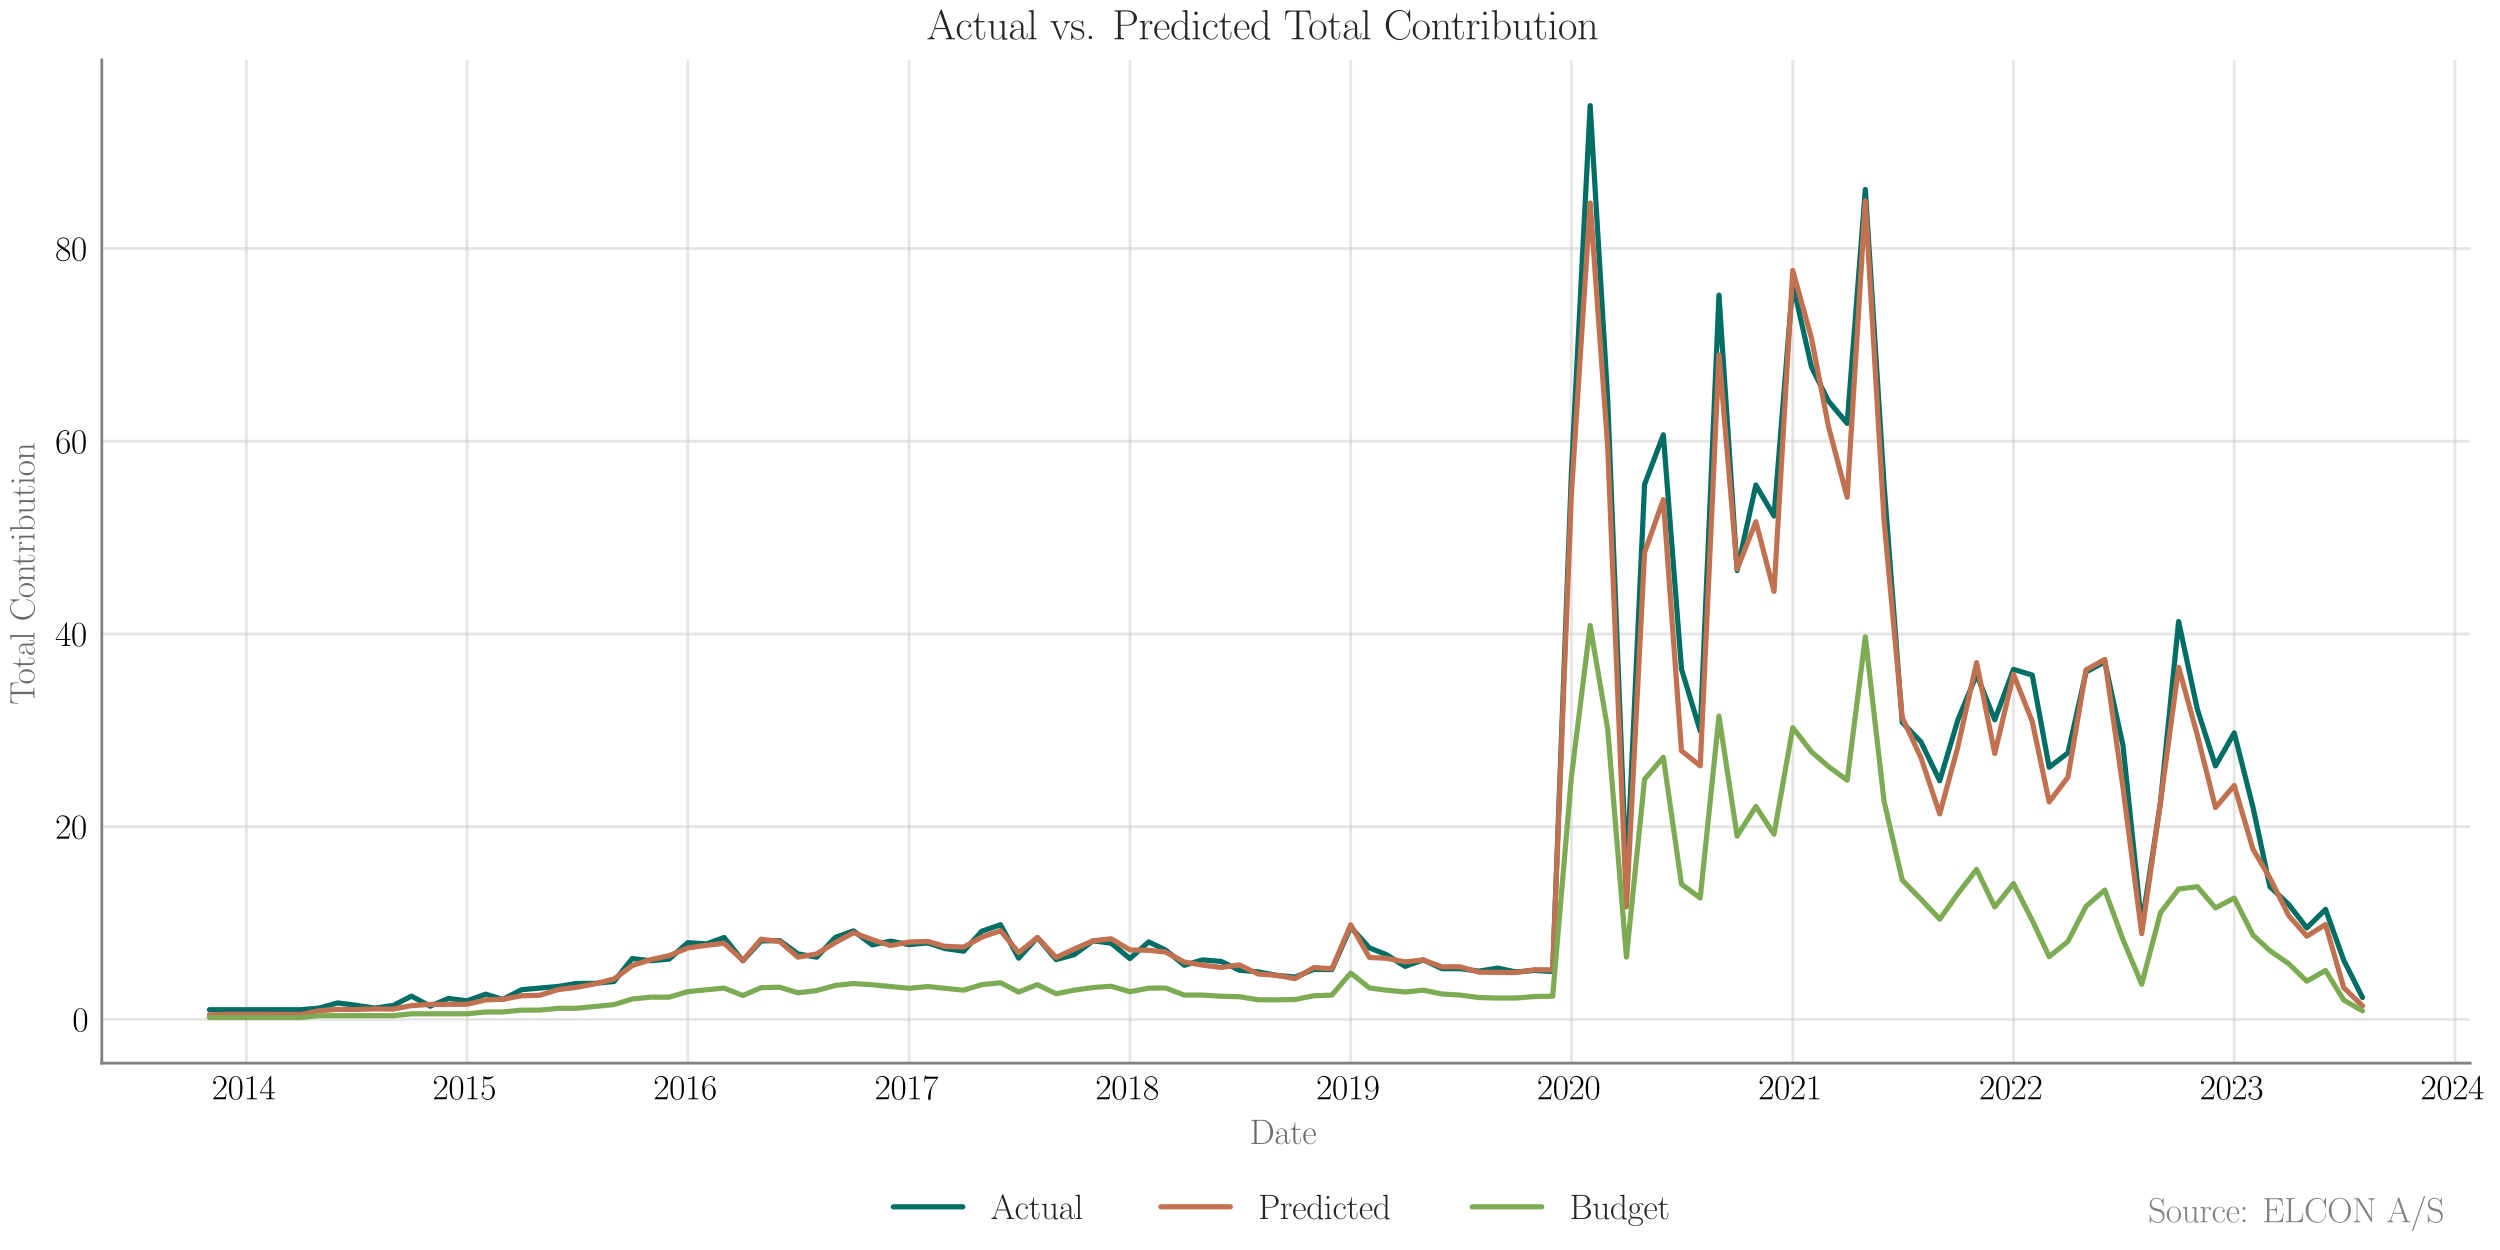 <?xml version="1.0" encoding="utf-8" standalone="no"?>
<!DOCTYPE svg PUBLIC "-//W3C//DTD SVG 1.1//EN"
  "http://www.w3.org/Graphics/SVG/1.1/DTD/svg11.dtd">
<svg xmlns:xlink="http://www.w3.org/1999/xlink" width="720pt" height="360pt" viewBox="0 0 720 360" xmlns="http://www.w3.org/2000/svg" version="1.1">
 <defs>
  <style type="text/css">*{stroke-linejoin: round; stroke-linecap: butt}</style>
 </defs>
 <g id="figure_1">
  <g id="patch_1">
   <path d="M 0 360 
L 720 360 
L 720 0 
L 0 0 
z
" style="fill: #ffffff"/>
  </g>
  <g id="axes_1">
   <g id="patch_2">
    <path d="M 29.319 306.175 
L 711.391 306.175 
L 711.391 17.302 
L 29.319 17.302 
z
" style="fill: #ffffff"/>
   </g>
   <g id="matplotlib.axis_1">
    <g id="xtick_1">
     <g id="line2d_1">
      <path d="M 70.947 306.175 
L 70.947 17.302 
" clip-path="url(#p1bae4471bd)" style="fill: none; stroke: #cccccc; stroke-opacity: 0.5; stroke-width: 0.8; stroke-linecap: round"/>
     </g>
     <g id="text_1">
      <!-- $\mathdefault{2014}$ -->
      <g transform="translate(60.984 316.594) scale(0.1 -0.1)">
       <defs>
        <path id="CMR17-32" d="M 2669 989 
L 2554 989 
C 2490 536 2438 459 2413 420 
C 2381 369 1920 369 1830 369 
L 602 369 
C 832 619 1280 1072 1824 1597 
C 2214 1967 2669 2402 2669 3035 
C 2669 3790 2067 4224 1395 4224 
C 691 4224 262 3604 262 3030 
C 262 2780 448 2748 525 2748 
C 589 2748 781 2787 781 3010 
C 781 3207 614 3264 525 3264 
C 486 3264 448 3258 422 3245 
C 544 3790 915 4058 1306 4058 
C 1862 4058 2227 3617 2227 3035 
C 2227 2479 1901 2000 1536 1584 
L 262 146 
L 262 0 
L 2515 0 
L 2669 989 
z
" transform="scale(0.016)"/>
        <path id="CMR17-30" d="M 2688 2025 
C 2688 2416 2682 3080 2413 3591 
C 2176 4039 1798 4198 1466 4198 
C 1158 4198 768 4058 525 3597 
C 269 3118 243 2524 243 2025 
C 243 1661 250 1106 448 619 
C 723 -39 1216 -128 1466 -128 
C 1760 -128 2208 -7 2470 600 
C 2662 1042 2688 1559 2688 2025 
z
M 1466 -26 
C 1056 -26 813 325 723 812 
C 653 1188 653 1738 653 2096 
C 653 2588 653 2997 736 3387 
C 858 3929 1216 4096 1466 4096 
C 1728 4096 2067 3923 2189 3400 
C 2272 3036 2278 2607 2278 2096 
C 2278 1680 2278 1169 2202 792 
C 2067 95 1690 -26 1466 -26 
z
" transform="scale(0.016)"/>
        <path id="CMR17-31" d="M 1702 4058 
C 1702 4192 1696 4192 1606 4192 
C 1357 3916 979 3827 621 3827 
C 602 3827 570 3827 563 3808 
C 557 3795 557 3782 557 3648 
C 755 3648 1088 3686 1344 3839 
L 1344 461 
C 1344 236 1331 160 781 160 
L 589 160 
L 589 0 
C 896 0 1216 0 1523 0 
C 1830 0 2150 0 2458 0 
L 2458 160 
L 2266 160 
C 1715 160 1702 230 1702 458 
L 1702 4058 
z
" transform="scale(0.016)"/>
        <path id="CMR17-34" d="M 2150 4122 
C 2150 4256 2144 4256 2029 4256 
L 128 1254 
L 128 1088 
L 1779 1088 
L 1779 457 
C 1779 224 1766 160 1318 160 
L 1197 160 
L 1197 0 
C 1402 0 1747 0 1965 0 
C 2182 0 2528 0 2733 0 
L 2733 160 
L 2611 160 
C 2163 160 2150 224 2150 457 
L 2150 1088 
L 2803 1088 
L 2803 1254 
L 2150 1254 
L 2150 4122 
z
M 1798 3703 
L 1798 1254 
L 256 1254 
L 1798 3703 
z
" transform="scale(0.016)"/>
       </defs>
       <use xlink:href="#CMR17-32" transform="scale(0.996)"/>
       <use xlink:href="#CMR17-30" transform="translate(45.69 0) scale(0.996)"/>
       <use xlink:href="#CMR17-31" transform="translate(91.381 0) scale(0.996)"/>
       <use xlink:href="#CMR17-34" transform="translate(137.071 0) scale(0.996)"/>
      </g>
     </g>
    </g>
    <g id="xtick_2">
     <g id="line2d_2">
      <path d="M 134.521 306.175 
L 134.521 17.302 
" clip-path="url(#p1bae4471bd)" style="fill: none; stroke: #cccccc; stroke-opacity: 0.5; stroke-width: 0.8; stroke-linecap: round"/>
     </g>
     <g id="text_2">
      <!-- $\mathdefault{2015}$ -->
      <g transform="translate(124.558 316.594) scale(0.1 -0.1)">
       <defs>
        <path id="CMR17-35" d="M 730 3692 
C 794 3666 1056 3584 1325 3584 
C 1920 3584 2246 3911 2432 4100 
C 2432 4157 2432 4192 2394 4192 
C 2387 4192 2374 4192 2323 4163 
C 2099 4058 1837 3973 1517 3973 
C 1325 3973 1037 3999 723 4139 
C 653 4171 640 4171 634 4171 
C 602 4171 595 4164 595 4037 
L 595 2203 
C 595 2089 595 2057 659 2057 
C 691 2057 704 2070 736 2114 
C 941 2401 1222 2522 1542 2522 
C 1766 2522 2246 2382 2246 1289 
C 2246 1085 2246 715 2054 421 
C 1894 159 1645 25 1370 25 
C 947 25 518 320 403 814 
C 429 807 480 795 506 795 
C 589 795 749 840 749 1038 
C 749 1210 627 1280 506 1280 
C 358 1280 262 1190 262 1011 
C 262 454 704 -128 1382 -128 
C 2042 -128 2669 440 2669 1264 
C 2669 2030 2170 2624 1549 2624 
C 1222 2624 947 2503 730 2274 
L 730 3692 
z
" transform="scale(0.016)"/>
       </defs>
       <use xlink:href="#CMR17-32" transform="scale(0.996)"/>
       <use xlink:href="#CMR17-30" transform="translate(45.69 0) scale(0.996)"/>
       <use xlink:href="#CMR17-31" transform="translate(91.381 0) scale(0.996)"/>
       <use xlink:href="#CMR17-35" transform="translate(137.071 0) scale(0.996)"/>
      </g>
     </g>
    </g>
    <g id="xtick_3">
     <g id="line2d_3">
      <path d="M 198.095 306.175 
L 198.095 17.302 
" clip-path="url(#p1bae4471bd)" style="fill: none; stroke: #cccccc; stroke-opacity: 0.5; stroke-width: 0.8; stroke-linecap: round"/>
     </g>
     <g id="text_3">
      <!-- $\mathdefault{2016}$ -->
      <g transform="translate(188.132 316.594) scale(0.1 -0.1)">
       <defs>
        <path id="CMR17-36" d="M 678 2176 
C 678 3690 1395 4032 1811 4032 
C 1946 4032 2272 4009 2400 3776 
C 2298 3776 2106 3776 2106 3553 
C 2106 3381 2246 3323 2336 3323 
C 2394 3323 2566 3348 2566 3560 
C 2566 3954 2246 4179 1805 4179 
C 1043 4179 243 3390 243 1984 
C 243 253 966 -128 1478 -128 
C 2099 -128 2688 427 2688 1283 
C 2688 2081 2170 2662 1517 2662 
C 1126 2662 838 2407 678 1960 
L 678 2176 
z
M 1478 25 
C 691 25 691 1200 691 1436 
C 691 1896 909 2560 1504 2560 
C 1613 2560 1926 2560 2138 2120 
C 2253 1870 2253 1609 2253 1289 
C 2253 944 2253 690 2118 434 
C 1978 171 1773 25 1478 25 
z
" transform="scale(0.016)"/>
       </defs>
       <use xlink:href="#CMR17-32" transform="scale(0.996)"/>
       <use xlink:href="#CMR17-30" transform="translate(45.69 0) scale(0.996)"/>
       <use xlink:href="#CMR17-31" transform="translate(91.381 0) scale(0.996)"/>
       <use xlink:href="#CMR17-36" transform="translate(137.071 0) scale(0.996)"/>
      </g>
     </g>
    </g>
    <g id="xtick_4">
     <g id="line2d_4">
      <path d="M 261.843 306.175 
L 261.843 17.302 
" clip-path="url(#p1bae4471bd)" style="fill: none; stroke: #cccccc; stroke-opacity: 0.5; stroke-width: 0.8; stroke-linecap: round"/>
     </g>
     <g id="text_4">
      <!-- $\mathdefault{2017}$ -->
      <g transform="translate(251.881 316.594) scale(0.1 -0.1)">
       <defs>
        <path id="CMR17-37" d="M 2886 3941 
L 2886 4081 
L 1382 4081 
C 634 4081 621 4165 595 4288 
L 480 4288 
L 294 3094 
L 410 3094 
C 429 3215 474 3540 550 3661 
C 589 3712 1062 3712 1171 3712 
L 2579 3712 
L 1869 2661 
C 1395 1954 1069 999 1069 165 
C 1069 89 1069 -128 1299 -128 
C 1530 -128 1530 89 1530 171 
L 1530 465 
C 1530 1508 1709 2196 2003 2636 
L 2886 3941 
z
" transform="scale(0.016)"/>
       </defs>
       <use xlink:href="#CMR17-32" transform="scale(0.996)"/>
       <use xlink:href="#CMR17-30" transform="translate(45.69 0) scale(0.996)"/>
       <use xlink:href="#CMR17-31" transform="translate(91.381 0) scale(0.996)"/>
       <use xlink:href="#CMR17-37" transform="translate(137.071 0) scale(0.996)"/>
      </g>
     </g>
    </g>
    <g id="xtick_5">
     <g id="line2d_5">
      <path d="M 325.418 306.175 
L 325.418 17.302 
" clip-path="url(#p1bae4471bd)" style="fill: none; stroke: #cccccc; stroke-opacity: 0.5; stroke-width: 0.8; stroke-linecap: round"/>
     </g>
     <g id="text_5">
      <!-- $\mathdefault{2018}$ -->
      <g transform="translate(315.455 316.594) scale(0.1 -0.1)">
       <defs>
        <path id="CMR17-38" d="M 1741 2264 
C 2144 2467 2554 2773 2554 3263 
C 2554 3841 1990 4179 1472 4179 
C 890 4179 378 3759 378 3180 
C 378 3021 416 2747 666 2505 
C 730 2442 998 2251 1171 2130 
C 883 1983 211 1634 211 934 
C 211 279 838 -128 1459 -128 
C 2144 -128 2720 362 2720 1010 
C 2720 1590 2330 1857 2074 2029 
L 1741 2264 
z
M 902 2822 
C 851 2854 595 3051 595 3351 
C 595 3739 998 4032 1459 4032 
C 1965 4032 2336 3676 2336 3262 
C 2336 2669 1670 2331 1638 2331 
C 1632 2331 1626 2331 1574 2370 
L 902 2822 
z
M 2080 1519 
C 2176 1449 2483 1240 2483 851 
C 2483 381 2010 25 1472 25 
C 890 25 448 438 448 940 
C 448 1443 838 1862 1280 2060 
L 2080 1519 
z
" transform="scale(0.016)"/>
       </defs>
       <use xlink:href="#CMR17-32" transform="scale(0.996)"/>
       <use xlink:href="#CMR17-30" transform="translate(45.69 0) scale(0.996)"/>
       <use xlink:href="#CMR17-31" transform="translate(91.381 0) scale(0.996)"/>
       <use xlink:href="#CMR17-38" transform="translate(137.071 0) scale(0.996)"/>
      </g>
     </g>
    </g>
    <g id="xtick_6">
     <g id="line2d_6">
      <path d="M 388.992 306.175 
L 388.992 17.302 
" clip-path="url(#p1bae4471bd)" style="fill: none; stroke: #cccccc; stroke-opacity: 0.5; stroke-width: 0.8; stroke-linecap: round"/>
     </g>
     <g id="text_6">
      <!-- $\mathdefault{2019}$ -->
      <g transform="translate(379.029 316.594) scale(0.1 -0.1)">
       <defs>
        <path id="CMR17-39" d="M 2253 1864 
C 2253 464 1670 31 1190 31 
C 1043 31 685 31 538 294 
C 704 268 826 357 826 518 
C 826 692 685 749 595 749 
C 538 749 365 723 365 506 
C 365 71 742 -128 1203 -128 
C 1939 -128 2688 674 2688 2073 
C 2688 3817 1971 4179 1485 4179 
C 851 4179 243 3628 243 2778 
C 243 1991 762 1408 1414 1408 
C 1952 1408 2189 1903 2253 2112 
L 2253 1864 
z
M 1427 1510 
C 1254 1510 1011 1542 813 1922 
C 678 2169 678 2461 678 2771 
C 678 3146 678 3405 858 3684 
C 947 3817 1114 4032 1485 4032 
C 2240 4032 2240 2885 2240 2632 
C 2240 2182 2035 1510 1427 1510 
z
" transform="scale(0.016)"/>
       </defs>
       <use xlink:href="#CMR17-32" transform="scale(0.996)"/>
       <use xlink:href="#CMR17-30" transform="translate(45.69 0) scale(0.996)"/>
       <use xlink:href="#CMR17-31" transform="translate(91.381 0) scale(0.996)"/>
       <use xlink:href="#CMR17-39" transform="translate(137.071 0) scale(0.996)"/>
      </g>
     </g>
    </g>
    <g id="xtick_7">
     <g id="line2d_7">
      <path d="M 452.566 306.175 
L 452.566 17.302 
" clip-path="url(#p1bae4471bd)" style="fill: none; stroke: #cccccc; stroke-opacity: 0.5; stroke-width: 0.8; stroke-linecap: round"/>
     </g>
     <g id="text_7">
      <!-- $\mathdefault{2020}$ -->
      <g transform="translate(442.603 316.594) scale(0.1 -0.1)">
       <use xlink:href="#CMR17-32" transform="scale(0.996)"/>
       <use xlink:href="#CMR17-30" transform="translate(45.69 0) scale(0.996)"/>
       <use xlink:href="#CMR17-32" transform="translate(91.381 0) scale(0.996)"/>
       <use xlink:href="#CMR17-30" transform="translate(137.071 0) scale(0.996)"/>
      </g>
     </g>
    </g>
    <g id="xtick_8">
     <g id="line2d_8">
      <path d="M 516.314 306.175 
L 516.314 17.302 
" clip-path="url(#p1bae4471bd)" style="fill: none; stroke: #cccccc; stroke-opacity: 0.5; stroke-width: 0.8; stroke-linecap: round"/>
     </g>
     <g id="text_8">
      <!-- $\mathdefault{2021}$ -->
      <g transform="translate(506.352 316.594) scale(0.1 -0.1)">
       <use xlink:href="#CMR17-32" transform="scale(0.996)"/>
       <use xlink:href="#CMR17-30" transform="translate(45.69 0) scale(0.996)"/>
       <use xlink:href="#CMR17-32" transform="translate(91.381 0) scale(0.996)"/>
       <use xlink:href="#CMR17-31" transform="translate(137.071 0) scale(0.996)"/>
      </g>
     </g>
    </g>
    <g id="xtick_9">
     <g id="line2d_9">
      <path d="M 579.889 306.175 
L 579.889 17.302 
" clip-path="url(#p1bae4471bd)" style="fill: none; stroke: #cccccc; stroke-opacity: 0.5; stroke-width: 0.8; stroke-linecap: round"/>
     </g>
     <g id="text_9">
      <!-- $\mathdefault{2022}$ -->
      <g transform="translate(569.926 316.594) scale(0.1 -0.1)">
       <use xlink:href="#CMR17-32" transform="scale(0.996)"/>
       <use xlink:href="#CMR17-30" transform="translate(45.69 0) scale(0.996)"/>
       <use xlink:href="#CMR17-32" transform="translate(91.381 0) scale(0.996)"/>
       <use xlink:href="#CMR17-32" transform="translate(137.071 0) scale(0.996)"/>
      </g>
     </g>
    </g>
    <g id="xtick_10">
     <g id="line2d_10">
      <path d="M 643.463 306.175 
L 643.463 17.302 
" clip-path="url(#p1bae4471bd)" style="fill: none; stroke: #cccccc; stroke-opacity: 0.5; stroke-width: 0.8; stroke-linecap: round"/>
     </g>
     <g id="text_10">
      <!-- $\mathdefault{2023}$ -->
      <g transform="translate(633.5 316.594) scale(0.1 -0.1)">
       <defs>
        <path id="CMR17-33" d="M 1414 2157 
C 1984 2157 2234 1662 2234 1090 
C 2234 320 1824 25 1453 25 
C 1114 25 563 194 390 693 
C 422 680 454 680 486 680 
C 640 680 755 782 755 948 
C 755 1133 614 1216 486 1216 
C 378 1216 211 1165 211 926 
C 211 335 787 -128 1466 -128 
C 2176 -128 2720 430 2720 1085 
C 2720 1707 2208 2157 1600 2227 
C 2086 2328 2554 2756 2554 3329 
C 2554 3820 2048 4179 1472 4179 
C 890 4179 378 3829 378 3329 
C 378 3110 544 3072 627 3072 
C 762 3072 877 3155 877 3321 
C 877 3486 762 3569 627 3569 
C 602 3569 570 3569 544 3557 
C 730 3959 1235 4032 1459 4032 
C 1683 4032 2106 3925 2106 3320 
C 2106 3143 2080 2828 1862 2550 
C 1670 2304 1453 2304 1242 2284 
C 1210 2284 1062 2269 1037 2269 
C 992 2263 966 2257 966 2208 
C 966 2163 973 2157 1101 2157 
L 1414 2157 
z
" transform="scale(0.016)"/>
       </defs>
       <use xlink:href="#CMR17-32" transform="scale(0.996)"/>
       <use xlink:href="#CMR17-30" transform="translate(45.69 0) scale(0.996)"/>
       <use xlink:href="#CMR17-32" transform="translate(91.381 0) scale(0.996)"/>
       <use xlink:href="#CMR17-33" transform="translate(137.071 0) scale(0.996)"/>
      </g>
     </g>
    </g>
    <g id="xtick_11">
     <g id="line2d_11">
      <path d="M 707.037 306.175 
L 707.037 17.302 
" clip-path="url(#p1bae4471bd)" style="fill: none; stroke: #cccccc; stroke-opacity: 0.5; stroke-width: 0.8; stroke-linecap: round"/>
     </g>
     <g id="text_11">
      <!-- $\mathdefault{2024}$ -->
      <g transform="translate(697.074 316.594) scale(0.1 -0.1)">
       <use xlink:href="#CMR17-32" transform="scale(0.996)"/>
       <use xlink:href="#CMR17-30" transform="translate(45.69 0) scale(0.996)"/>
       <use xlink:href="#CMR17-32" transform="translate(91.381 0) scale(0.996)"/>
       <use xlink:href="#CMR17-34" transform="translate(137.071 0) scale(0.996)"/>
      </g>
     </g>
    </g>
    <g id="text_12">
     <!-- Date -->
     <g style="fill: #696969" transform="translate(359.908 329.449) scale(0.1 -0.1)">
      <defs>
       <path id="CMR17-44" d="M 333 4352 
L 333 4186 
C 774 4186 845 4186 845 3900 
L 845 452 
C 845 166 774 166 333 166 
L 333 0 
L 2368 0 
C 3398 0 4224 943 4224 2141 
C 4224 3346 3411 4352 2368 4352 
L 333 4352 
z
M 1523 166 
C 1267 166 1254 197 1254 414 
L 1254 3938 
C 1254 4155 1267 4186 1523 4186 
L 2240 4186 
C 2771 4186 3750 3874 3750 2141 
C 3750 1242 3488 879 3366 707 
C 3213 510 2848 166 2240 166 
L 1523 166 
z
" transform="scale(0.016)"/>
       <path id="CMR17-61" d="M 2304 1653 
C 2304 2072 2304 2294 2035 2543 
C 1798 2752 1523 2816 1306 2816 
C 800 2816 435 2407 435 1971 
C 435 1728 627 1728 666 1728 
C 749 1728 896 1778 896 1954 
C 896 2112 774 2181 666 2181 
C 640 2181 608 2174 589 2168 
C 723 2592 1069 2714 1293 2714 
C 1613 2714 1965 2429 1965 1885 
L 1965 1600 
C 1587 1600 1133 1549 774 1357 
C 371 1133 256 813 256 570 
C 256 77 832 -64 1171 -64 
C 1523 -64 1850 139 1990 511 
C 2003 233 2182 -18 2464 -18 
C 2598 -18 2938 70 2938 567 
L 2938 920 
L 2822 920 
L 2822 562 
C 2822 178 2650 128 2566 128 
C 2304 128 2304 458 2304 738 
L 2304 1653 
z
M 1965 870 
C 1965 317 1568 38 1216 38 
C 896 38 646 275 646 570 
C 646 761 730 1100 1101 1305 
C 1408 1478 1760 1504 1965 1504 
L 1965 870 
z
" transform="scale(0.016)"/>
       <path id="CMR17-74" d="M 966 2560 
L 1862 2560 
L 1862 2725 
L 966 2725 
L 966 3904 
L 851 3904 
C 838 3245 614 2668 70 2668 
L 70 2560 
L 627 2560 
L 627 771 
C 627 650 627 -64 1370 -64 
C 1747 -64 1965 306 1965 777 
L 1965 1140 
L 1850 1140 
L 1850 783 
C 1850 344 1677 51 1408 51 
C 1222 51 966 178 966 758 
L 966 2560 
z
" transform="scale(0.016)"/>
       <path id="CMR17-65" d="M 2438 1472 
C 2464 1498 2464 1511 2464 1576 
C 2464 2238 2118 2816 1389 2816 
C 710 2816 173 2169 173 1383 
C 173 551 781 -64 1459 -64 
C 2176 -64 2458 607 2458 740 
C 2458 784 2419 784 2406 784 
C 2362 784 2355 771 2330 696 
C 2189 265 1837 51 1504 51 
C 1229 51 954 203 781 480 
C 582 803 582 1176 582 1472 
L 2438 1472 
z
M 589 1568 
C 634 2505 1126 2714 1382 2714 
C 1818 2714 2112 2297 2118 1568 
L 589 1568 
z
" transform="scale(0.016)"/>
      </defs>
      <use xlink:href="#CMR17-44" transform="scale(0.996)"/>
      <use xlink:href="#CMR17-61" transform="translate(70.394 0) scale(0.996)"/>
      <use xlink:href="#CMR17-74" transform="translate(116.084 0) scale(0.996)"/>
      <use xlink:href="#CMR17-65" transform="translate(151.365 0) scale(0.996)"/>
     </g>
    </g>
   </g>
   <g id="matplotlib.axis_2">
    <g id="ytick_1">
     <g id="line2d_12">
      <path d="M 29.319 293.577 
L 711.391 293.577 
" clip-path="url(#p1bae4471bd)" style="fill: none; stroke: #cccccc; stroke-opacity: 0.5; stroke-width: 0.8; stroke-linecap: round"/>
     </g>
     <g id="text_13">
      <!-- $\mathdefault{0}$ -->
      <g transform="translate(20.837 297.037) scale(0.1 -0.1)">
       <use xlink:href="#CMR17-30" transform="scale(0.996)"/>
      </g>
     </g>
    </g>
    <g id="ytick_2">
     <g id="line2d_13">
      <path d="M 29.319 238.074 
L 711.391 238.074 
" clip-path="url(#p1bae4471bd)" style="fill: none; stroke: #cccccc; stroke-opacity: 0.5; stroke-width: 0.8; stroke-linecap: round"/>
     </g>
     <g id="text_14">
      <!-- $\mathdefault{20}$ -->
      <g transform="translate(15.856 241.533) scale(0.1 -0.1)">
       <use xlink:href="#CMR17-32" transform="scale(0.996)"/>
       <use xlink:href="#CMR17-30" transform="translate(45.69 0) scale(0.996)"/>
      </g>
     </g>
    </g>
    <g id="ytick_3">
     <g id="line2d_14">
      <path d="M 29.319 182.57 
L 711.391 182.57 
" clip-path="url(#p1bae4471bd)" style="fill: none; stroke: #cccccc; stroke-opacity: 0.5; stroke-width: 0.8; stroke-linecap: round"/>
     </g>
     <g id="text_15">
      <!-- $\mathdefault{40}$ -->
      <g transform="translate(15.856 186.029) scale(0.1 -0.1)">
       <use xlink:href="#CMR17-34" transform="scale(0.996)"/>
       <use xlink:href="#CMR17-30" transform="translate(45.69 0) scale(0.996)"/>
      </g>
     </g>
    </g>
    <g id="ytick_4">
     <g id="line2d_15">
      <path d="M 29.319 127.066 
L 711.391 127.066 
" clip-path="url(#p1bae4471bd)" style="fill: none; stroke: #cccccc; stroke-opacity: 0.5; stroke-width: 0.8; stroke-linecap: round"/>
     </g>
     <g id="text_16">
      <!-- $\mathdefault{60}$ -->
      <g transform="translate(15.856 130.526) scale(0.1 -0.1)">
       <use xlink:href="#CMR17-36" transform="scale(0.996)"/>
       <use xlink:href="#CMR17-30" transform="translate(45.69 0) scale(0.996)"/>
      </g>
     </g>
    </g>
    <g id="ytick_5">
     <g id="line2d_16">
      <path d="M 29.319 71.563 
L 711.391 71.563 
" clip-path="url(#p1bae4471bd)" style="fill: none; stroke: #cccccc; stroke-opacity: 0.5; stroke-width: 0.8; stroke-linecap: round"/>
     </g>
     <g id="text_17">
      <!-- $\mathdefault{80}$ -->
      <g transform="translate(15.856 75.022) scale(0.1 -0.1)">
       <use xlink:href="#CMR17-38" transform="scale(0.996)"/>
       <use xlink:href="#CMR17-30" transform="translate(45.69 0) scale(0.996)"/>
      </g>
     </g>
    </g>
    <g id="text_18">
     <!-- Total Contribution -->
     <g style="fill: #696969" transform="translate(9.919 202.987) rotate(-90) scale(0.1 -0.1)">
      <defs>
       <path id="CMR17-54" d="M 3981 4326 
L 288 4326 
L 179 2918 
L 294 2918 
C 378 3976 467 4160 1453 4160 
C 1568 4160 1754 4160 1805 4154 
C 1926 4135 1926 4058 1926 3912 
L 1926 459 
C 1926 230 1907 160 1376 160 
L 1197 160 
L 1197 0 
C 1504 0 1824 0 2138 0 
C 2451 0 2771 0 3078 0 
L 3078 160 
L 2899 160 
C 2368 160 2349 230 2349 459 
L 2349 3912 
C 2349 4052 2349 4129 2464 4154 
C 2515 4160 2701 4160 2816 4160 
C 3795 4160 3891 3976 3974 2918 
L 4090 2918 
L 3981 4326 
z
" transform="scale(0.016)"/>
       <path id="CMR17-6f" d="M 2758 1356 
C 2758 2176 2163 2816 1466 2816 
C 768 2816 173 2176 173 1356 
C 173 551 768 -64 1466 -64 
C 2163 -64 2758 551 2758 1356 
z
M 1466 51 
C 1165 51 909 230 762 480 
C 602 767 582 1126 582 1408 
C 582 1677 595 2010 762 2298 
C 890 2509 1139 2714 1466 2714 
C 1754 2714 1997 2554 2150 2330 
C 2349 2029 2349 1607 2349 1408 
C 2349 1158 2336 775 2163 467 
C 1984 173 1709 51 1466 51 
z
" transform="scale(0.016)"/>
       <path id="CMR17-6c" d="M 979 4396 
L 218 4326 
L 218 4160 
C 595 4160 653 4122 653 3817 
L 653 426 
C 653 184 627 153 218 153 
L 218 -13 
C 371 0 653 0 813 0 
C 979 0 1261 0 1414 -13 
L 1414 153 
C 1005 153 979 178 979 426 
L 979 4396 
z
" transform="scale(0.016)"/>
       <path id="CMR17-43" d="M 3974 4289 
C 3974 4403 3968 4410 3930 4410 
C 3904 4410 3898 4403 3853 4327 
L 3571 3792 
C 3258 4187 2874 4416 2381 4416 
C 1286 4416 294 3456 294 2148 
C 294 826 1286 -128 2387 -128 
C 3366 -128 3974 730 3974 1461 
C 3974 1524 3974 1550 3917 1550 
C 3866 1550 3866 1531 3859 1474 
C 3808 585 3168 38 2477 38 
C 1824 38 781 495 781 2147 
C 781 3805 1843 4250 2464 4250 
C 3187 4250 3712 3628 3834 2745 
C 3846 2668 3846 2655 3904 2655 
C 3974 2655 3974 2668 3974 2783 
L 3974 4289 
z
" transform="scale(0.016)"/>
       <path id="CMR17-6e" d="M 2656 1933 
C 2656 2259 2592 2790 1837 2790 
C 1331 2790 1069 2400 973 2144 
L 966 2144 
L 966 2790 
L 211 2720 
L 211 2554 
C 589 2554 646 2515 646 2208 
L 646 428 
C 646 184 621 153 211 153 
L 211 -13 
C 365 0 646 0 813 0 
C 979 0 1267 0 1421 -13 
L 1421 153 
C 1011 153 986 178 986 428 
L 986 1658 
C 986 2247 1344 2688 1792 2688 
C 2266 2688 2317 2266 2317 1958 
L 2317 428 
C 2317 184 2291 153 1882 153 
L 1882 -13 
C 2035 0 2317 0 2483 0 
C 2650 0 2938 0 3091 -13 
L 3091 153 
C 2682 153 2656 178 2656 428 
L 2656 1933 
z
" transform="scale(0.016)"/>
       <path id="CMR17-72" d="M 960 1497 
C 960 2112 1222 2688 1702 2688 
C 1747 2688 1792 2682 1837 2662 
C 1837 2662 1696 2617 1696 2452 
C 1696 2298 1818 2234 1914 2234 
C 1990 2234 2131 2279 2131 2458 
C 2131 2663 1926 2790 1709 2790 
C 1222 2790 1011 2317 947 2093 
L 941 2093 
L 941 2790 
L 198 2720 
L 198 2554 
C 576 2554 634 2515 634 2208 
L 634 428 
C 634 184 608 153 198 153 
L 198 -13 
C 352 0 646 0 813 0 
C 998 0 1325 0 1498 -13 
L 1498 153 
C 1037 153 960 153 960 440 
L 960 1497 
z
" transform="scale(0.016)"/>
       <path id="CMR17-69" d="M 992 3909 
C 992 4049 877 4170 730 4170 
C 589 4170 467 4056 467 3909 
C 467 3769 582 3648 730 3648 
C 870 3648 992 3763 992 3909 
z
M 243 2706 
L 243 2541 
C 602 2541 653 2502 653 2197 
L 653 427 
C 653 184 627 153 218 153 
L 218 -13 
C 371 0 646 0 806 0 
C 960 0 1222 0 1370 -13 
L 1370 153 
C 992 153 979 191 979 420 
L 979 2776 
L 243 2706 
z
" transform="scale(0.016)"/>
       <path id="CMR17-62" d="M 960 4396 
L 198 4326 
L 198 4160 
C 576 4160 634 4122 634 3817 
L 634 -13 
L 749 -13 
L 934 441 
C 1120 141 1395 -64 1766 -64 
C 2406 -64 3053 500 3053 1370 
C 3053 2188 2477 2790 1830 2790 
C 1434 2790 1152 2579 960 2330 
L 960 4396 
z
M 973 2004 
C 973 2118 973 2138 1062 2272 
C 1312 2657 1670 2688 1792 2688 
C 1984 2688 2643 2585 2643 1376 
C 2643 108 1888 38 1734 38 
C 1536 38 1248 114 1043 486 
C 973 608 973 621 973 735 
L 973 2004 
z
" transform="scale(0.016)"/>
       <path id="CMR17-75" d="M 1882 2693 
L 1882 2528 
C 2259 2528 2317 2489 2317 2186 
L 2317 1032 
C 2317 500 2029 38 1555 38 
C 1030 38 986 348 986 678 
L 986 2763 
L 211 2693 
L 211 2528 
C 467 2528 640 2528 646 2274 
L 646 1058 
C 646 633 646 361 813 183 
C 896 101 1056 -64 1517 -64 
C 2061 -64 2272 377 2323 506 
L 2330 506 
L 2330 -63 
L 3091 -63 
L 3091 128 
C 2714 128 2656 166 2656 473 
L 2656 2763 
L 1882 2693 
z
" transform="scale(0.016)"/>
      </defs>
      <use xlink:href="#CMR17-54" transform="scale(0.996)"/>
      <use xlink:href="#CMR17-6f" transform="translate(58.703 0) scale(0.996)"/>
      <use xlink:href="#CMR17-74" transform="translate(104.393 0) scale(0.996)"/>
      <use xlink:href="#CMR17-61" transform="translate(139.674 0) scale(0.996)"/>
      <use xlink:href="#CMR17-6c" transform="translate(185.364 0) scale(0.996)"/>
      <use xlink:href="#CMR17-43" transform="translate(240.311 0) scale(0.996)"/>
      <use xlink:href="#CMR17-6f" transform="translate(306.821 0) scale(0.996)"/>
      <use xlink:href="#CMR17-6e" transform="translate(352.512 0) scale(0.996)"/>
      <use xlink:href="#CMR17-74" transform="translate(400.805 0) scale(0.996)"/>
      <use xlink:href="#CMR17-72" transform="translate(436.085 0) scale(0.996)"/>
      <use xlink:href="#CMR17-69" transform="translate(471.366 0) scale(0.996)"/>
      <use xlink:href="#CMR17-62" transform="translate(496.237 0) scale(0.996)"/>
      <use xlink:href="#CMR17-75" transform="translate(547.133 0) scale(0.996)"/>
      <use xlink:href="#CMR17-74" transform="translate(598.028 0) scale(0.996)"/>
      <use xlink:href="#CMR17-69" transform="translate(633.309 0) scale(0.996)"/>
      <use xlink:href="#CMR17-6f" transform="translate(658.18 0) scale(0.996)"/>
      <use xlink:href="#CMR17-6e" transform="translate(703.87 0) scale(0.996)"/>
     </g>
    </g>
   </g>
   <g id="line2d_17">
    <path d="M 60.322 290.802 
L 86.622 290.802 
L 91.848 290.335 
L 91.848 290.335 
L 97.247 288.847 
L 97.247 288.847 
L 102.472 289.515 
L 107.872 290.335 
L 107.872 290.335 
L 113.271 289.569 
L 113.271 289.569 
L 118.497 286.892 
L 118.497 286.892 
L 123.896 289.77 
L 123.896 289.77 
L 129.121 287.559 
L 129.121 287.559 
L 134.521 288.227 
L 134.521 288.227 
L 139.92 286.327 
L 139.92 286.327 
L 144.797 287.836 
L 144.797 287.836 
L 150.197 285.039 
L 150.197 285.039 
L 160.821 284.082 
L 160.821 284.082 
L 166.047 283.243 
L 166.047 283.243 
L 171.446 283.192 
L 171.446 283.192 
L 176.846 282.651 
L 176.846 282.651 
L 182.071 276.069 
L 182.071 276.069 
L 187.47 276.687 
L 187.47 276.687 
L 192.696 276.217 
L 192.696 276.217 
L 198.095 271.496 
L 198.095 271.496 
L 203.495 271.828 
L 203.495 271.828 
L 208.546 269.994 
L 208.546 269.994 
L 213.945 276.713 
L 213.945 276.713 
L 219.17 270.981 
L 219.17 270.981 
L 224.57 270.891 
L 224.57 270.891 
L 229.795 274.698 
L 229.795 274.698 
L 235.195 275.676 
L 235.195 275.676 
L 240.594 269.956 
L 240.594 269.956 
L 245.819 268.105 
L 245.819 268.105 
L 251.219 272.134 
L 251.219 272.134 
L 256.444 271.052 
L 256.444 271.052 
L 261.843 272.043 
L 261.843 272.043 
L 267.243 271.566 
L 267.243 271.566 
L 272.12 273.172 
L 272.12 273.172 
L 277.519 273.946 
L 277.519 273.946 
L 282.745 268.201 
L 282.745 268.201 
L 288.144 266.324 
L 288.144 266.324 
L 293.369 275.945 
L 293.369 275.945 
L 298.769 270.009 
L 298.769 270.009 
L 304.168 276.364 
L 304.168 276.364 
L 309.393 274.938 
L 309.393 274.938 
L 314.793 270.953 
L 314.793 270.953 
L 320.018 271.644 
L 320.018 271.644 
L 325.418 276.06 
L 325.418 276.06 
L 330.817 271.275 
L 330.817 271.275 
L 335.694 273.592 
L 335.694 273.592 
L 341.093 277.997 
L 341.093 277.997 
L 346.319 276.446 
L 346.319 276.446 
L 351.718 276.898 
L 351.718 276.898 
L 356.943 279.421 
L 356.943 279.421 
L 362.343 279.898 
L 362.343 279.898 
L 367.742 280.901 
L 367.742 280.901 
L 372.968 281.396 
L 372.968 281.396 
L 378.367 279.205 
L 378.367 279.205 
L 383.592 279.223 
L 383.592 279.223 
L 388.992 266.999 
L 388.992 266.999 
L 394.391 272.984 
L 394.391 272.984 
L 399.268 274.93 
L 399.268 274.93 
L 404.668 278.312 
L 404.668 278.312 
L 409.893 276.445 
L 409.893 276.445 
L 415.292 278.978 
L 415.292 278.978 
L 420.518 278.97 
L 420.518 278.97 
L 425.917 279.679 
L 425.917 279.679 
L 431.317 278.822 
L 431.317 278.822 
L 436.542 279.921 
L 436.542 279.921 
L 441.941 279.49 
L 441.941 279.49 
L 447.167 279.816 
L 447.167 279.816 
L 452.566 136.121 
L 452.566 136.121 
L 457.966 30.433 
L 457.966 30.433 
L 463.017 114.983 
L 463.017 114.983 
L 468.416 253.488 
L 468.416 253.488 
L 473.641 139.518 
L 473.641 139.518 
L 479.041 125.226 
L 479.041 125.226 
L 484.266 192.697 
L 484.266 192.697 
L 489.666 210.528 
L 489.666 210.528 
L 495.065 85.005 
L 495.065 85.005 
L 500.29 164.304 
L 500.29 164.304 
L 505.69 139.697 
L 505.69 139.697 
L 510.915 148.609 
L 510.915 148.609 
L 516.314 81.708 
L 516.314 81.708 
L 521.714 105.72 
L 521.714 105.72 
L 526.591 115.507 
L 526.591 115.507 
L 531.99 121.939 
L 531.99 121.939 
L 537.216 54.572 
L 537.216 54.572 
L 542.615 139.632 
L 542.615 139.632 
L 547.84 208.035 
L 547.84 208.035 
L 553.24 213.675 
L 553.24 213.675 
L 558.639 224.859 
L 558.639 224.859 
L 563.864 207.372 
L 563.864 207.372 
L 569.264 194.262 
L 569.264 194.262 
L 574.489 207.31 
L 574.489 207.31 
L 579.889 192.781 
L 579.889 192.781 
L 585.288 194.415 
L 585.288 194.415 
L 590.165 220.976 
L 590.165 220.976 
L 595.565 216.815 
L 595.565 216.815 
L 600.79 193.51 
L 600.79 193.51 
L 606.189 190.639 
L 606.189 190.639 
L 611.415 214.7 
L 611.415 214.7 
L 616.814 266.545 
L 616.814 266.545 
L 622.213 231.159 
L 622.213 231.159 
L 627.439 179.015 
L 627.439 179.015 
L 632.838 204.296 
L 632.838 204.296 
L 638.063 220.576 
L 638.063 220.576 
L 643.463 211.084 
L 643.463 211.084 
L 648.862 232.508 
L 648.862 232.508 
L 653.739 255.373 
L 653.739 255.373 
L 659.139 260.462 
L 659.139 260.462 
L 664.364 267.243 
L 664.364 267.243 
L 669.763 261.892 
L 669.763 261.892 
L 674.989 276.527 
L 674.989 276.527 
L 680.388 287.278 
L 680.388 287.278 
" clip-path="url(#p1bae4471bd)" style="fill: none; stroke: #006e64; stroke-width: 1.5; stroke-linecap: round"/>
   </g>
   <g id="line2d_18">
    <path d="M 60.322 292.281 
L 65.547 292.111 
L 76.346 292.12 
L 86.622 292.171 
L 91.848 291.092 
L 91.848 291.092 
L 97.247 290.698 
L 97.247 290.698 
L 102.472 290.732 
L 102.472 290.732 
L 107.872 290.565 
L 107.872 290.565 
L 113.271 290.612 
L 113.271 290.612 
L 118.497 289.617 
L 118.497 289.617 
L 123.896 289.272 
L 123.896 289.272 
L 134.521 289.234 
L 134.521 289.234 
L 139.92 287.972 
L 139.92 287.972 
L 144.797 287.798 
L 144.797 287.798 
L 150.197 286.777 
L 150.197 286.777 
L 155.422 286.641 
L 155.422 286.641 
L 160.821 284.981 
L 160.821 284.981 
L 166.047 284.36 
L 166.047 284.36 
L 171.446 283.33 
L 171.446 283.33 
L 176.846 281.944 
L 176.846 281.944 
L 182.071 278.086 
L 182.071 278.086 
L 187.47 276.37 
L 187.47 276.37 
L 192.696 275.235 
L 192.696 275.235 
L 198.095 273.005 
L 198.095 273.005 
L 203.495 272.247 
L 203.495 272.247 
L 208.546 271.665 
L 208.546 271.665 
L 213.945 276.601 
L 213.945 276.601 
L 219.17 270.49 
L 219.17 270.49 
L 224.57 271.153 
L 224.57 271.153 
L 229.795 275.673 
L 229.795 275.673 
L 235.195 274.726 
L 235.195 274.726 
L 240.594 271.455 
L 240.594 271.455 
L 245.819 268.61 
L 245.819 268.61 
L 251.219 270.614 
L 251.219 270.614 
L 256.444 272.32 
L 256.444 272.32 
L 261.843 271.304 
L 261.843 271.304 
L 267.243 271.136 
L 267.243 271.136 
L 272.12 272.545 
L 272.12 272.545 
L 277.519 272.762 
L 277.519 272.762 
L 282.745 269.901 
L 282.745 269.901 
L 288.144 268.035 
L 288.144 268.035 
L 293.369 274.361 
L 293.369 274.361 
L 298.769 270.016 
L 298.769 270.016 
L 304.168 275.744 
L 304.168 275.744 
L 309.393 273.311 
L 309.393 273.311 
L 314.793 270.952 
L 314.793 270.952 
L 320.018 270.354 
L 320.018 270.354 
L 325.418 273.579 
L 325.418 273.579 
L 330.817 273.685 
L 330.817 273.685 
L 335.694 274.175 
L 335.694 274.175 
L 341.093 277.078 
L 341.093 277.078 
L 346.319 277.963 
L 346.319 277.963 
L 351.718 278.624 
L 351.718 278.624 
L 356.943 277.886 
L 356.943 277.886 
L 362.343 280.508 
L 362.343 280.508 
L 367.742 280.892 
L 367.742 280.892 
L 372.968 281.857 
L 372.968 281.857 
L 378.367 278.67 
L 378.367 278.67 
L 383.592 278.976 
L 383.592 278.976 
L 388.992 266.349 
L 388.992 266.349 
L 394.391 275.741 
L 394.391 275.741 
L 399.268 275.99 
L 399.268 275.99 
L 404.668 277.011 
L 404.668 277.011 
L 409.893 276.471 
L 409.893 276.471 
L 415.292 278.456 
L 415.292 278.456 
L 420.518 278.426 
L 420.518 278.426 
L 425.917 279.977 
L 425.917 279.977 
L 436.542 280.094 
L 436.542 280.094 
L 441.941 279.274 
L 441.941 279.274 
L 447.167 279.33 
L 447.167 279.33 
L 452.566 142.189 
L 452.566 142.189 
L 457.966 58.453 
L 457.966 58.453 
L 463.017 128.724 
L 463.017 128.724 
L 468.416 261.166 
L 468.416 261.166 
L 473.641 159.108 
L 473.641 159.108 
L 479.041 143.893 
L 479.041 143.893 
L 484.266 216.217 
L 484.266 216.217 
L 489.666 220.561 
L 489.666 220.561 
L 495.065 102.196 
L 495.065 102.196 
L 500.29 163.875 
L 500.29 163.875 
L 505.69 150.269 
L 505.69 150.269 
L 510.915 170.323 
L 510.915 170.323 
L 516.314 77.896 
L 516.314 77.896 
L 521.714 97.406 
L 521.714 97.406 
L 526.591 122.817 
L 526.591 122.817 
L 531.99 143.201 
L 531.99 143.201 
L 537.216 57.865 
L 537.216 57.865 
L 542.615 149.96 
L 542.615 149.96 
L 547.84 206.653 
L 547.84 206.653 
L 553.24 218.216 
L 553.24 218.216 
L 558.639 234.4 
L 558.639 234.4 
L 563.864 215.11 
L 563.864 215.11 
L 569.264 190.845 
L 569.264 190.845 
L 574.489 217.003 
L 574.489 217.003 
L 579.889 194.187 
L 579.889 194.187 
L 585.288 207.791 
L 585.288 207.791 
L 590.165 230.964 
L 590.165 230.964 
L 595.565 223.831 
L 595.565 223.831 
L 600.79 192.918 
L 600.79 192.918 
L 606.189 189.916 
L 606.189 189.916 
L 611.415 226.776 
L 611.415 226.776 
L 616.814 268.895 
L 616.814 268.895 
L 622.213 231.05 
L 622.213 231.05 
L 627.439 192.173 
L 627.439 192.173 
L 632.838 211.749 
L 632.838 211.749 
L 638.063 232.567 
L 638.063 232.567 
L 643.463 226.229 
L 643.463 226.229 
L 648.862 244.591 
L 648.862 244.591 
L 653.739 252.865 
L 653.739 252.865 
L 659.139 263.673 
L 659.139 263.673 
L 664.364 269.637 
L 664.364 269.637 
L 669.763 266.254 
L 669.763 266.254 
L 674.989 284.454 
L 674.989 284.454 
L 680.388 289.669 
L 680.388 289.669 
" clip-path="url(#p1bae4471bd)" style="fill: none; stroke: #c17150; stroke-width: 1.5; stroke-linecap: round"/>
   </g>
   <g id="line2d_19">
    <path d="M 60.322 293.045 
L 86.622 293.045 
L 91.848 292.512 
L 113.271 292.512 
L 113.271 292.512 
L 118.497 291.979 
L 118.497 291.979 
L 134.521 291.979 
L 134.521 291.979 
L 139.92 291.447 
L 139.92 291.447 
L 144.797 291.447 
L 144.797 291.447 
L 150.197 290.914 
L 150.197 290.914 
L 155.422 290.914 
L 155.422 290.914 
L 160.821 290.381 
L 160.821 290.381 
L 166.047 290.381 
L 166.047 290.381 
L 176.846 289.316 
L 176.846 289.316 
L 182.071 287.718 
L 182.071 287.718 
L 187.47 287.185 
L 187.47 287.185 
L 192.696 287.185 
L 192.696 287.185 
L 198.095 285.587 
L 198.095 285.587 
L 208.546 284.561 
L 208.546 284.561 
L 213.945 286.7 
L 213.945 286.7 
L 219.17 284.454 
L 219.17 284.454 
L 224.57 284.322 
L 224.57 284.322 
L 229.795 285.93 
L 229.795 285.93 
L 235.195 285.293 
L 235.195 285.293 
L 240.594 283.794 
L 240.594 283.794 
L 245.819 283.26 
L 245.819 283.26 
L 251.219 283.618 
L 251.219 283.618 
L 261.843 284.633 
L 261.843 284.633 
L 267.243 284.125 
L 267.243 284.125 
L 277.519 285.173 
L 277.519 285.173 
L 282.745 283.574 
L 282.745 283.574 
L 288.144 283.04 
L 288.144 283.04 
L 293.369 285.706 
L 293.369 285.706 
L 298.769 283.575 
L 298.769 283.575 
L 304.168 286.205 
L 304.168 286.205 
L 309.393 285.156 
L 309.393 285.156 
L 314.793 284.412 
L 314.793 284.412 
L 320.018 284.038 
L 320.018 284.038 
L 325.418 285.62 
L 325.418 285.62 
L 330.817 284.586 
L 330.817 284.586 
L 335.694 284.551 
L 335.694 284.551 
L 341.093 286.583 
L 341.093 286.583 
L 346.319 286.575 
L 346.319 286.575 
L 351.718 286.925 
L 351.718 286.925 
L 356.943 287.059 
L 356.943 287.059 
L 362.343 287.942 
L 362.343 287.942 
L 367.742 287.958 
L 367.742 287.958 
L 372.968 287.861 
L 372.968 287.861 
L 378.367 286.777 
L 378.367 286.777 
L 383.592 286.587 
L 383.592 286.587 
L 388.992 280.218 
L 388.992 280.218 
L 394.391 284.54 
L 394.391 284.54 
L 399.268 285.161 
L 399.268 285.161 
L 404.668 285.699 
L 404.668 285.699 
L 409.893 285.167 
L 409.893 285.167 
L 415.292 286.274 
L 415.292 286.274 
L 420.518 286.585 
L 420.518 286.585 
L 425.917 287.298 
L 425.917 287.298 
L 431.317 287.432 
L 431.317 287.432 
L 436.542 287.432 
L 436.542 287.432 
L 441.941 287.002 
L 441.941 287.002 
L 447.167 286.899 
L 447.167 286.899 
L 452.566 223.769 
L 452.566 223.769 
L 457.966 180.145 
L 457.966 180.145 
L 463.017 209.988 
L 463.017 209.988 
L 468.416 275.642 
L 468.416 275.642 
L 473.641 224.41 
L 473.641 224.41 
L 479.041 218.11 
L 479.041 218.11 
L 484.266 254.652 
L 484.266 254.652 
L 489.666 258.609 
L 489.666 258.609 
L 495.065 206.224 
L 495.065 206.224 
L 500.29 240.796 
L 500.29 240.796 
L 505.69 232.272 
L 505.69 232.272 
L 510.915 240.257 
L 510.915 240.257 
L 516.314 209.573 
L 516.314 209.573 
L 521.714 216.52 
L 521.714 216.52 
L 526.591 220.772 
L 526.591 220.772 
L 531.99 224.686 
L 531.99 224.686 
L 537.216 183.42 
L 537.216 183.42 
L 542.615 230.775 
L 542.615 230.775 
L 547.84 253.451 
L 547.84 253.451 
L 553.24 258.967 
L 553.24 258.967 
L 558.639 264.72 
L 558.639 264.72 
L 563.864 257.37 
L 563.864 257.37 
L 569.264 250.402 
L 569.264 250.402 
L 574.489 261.204 
L 574.489 261.204 
L 579.889 254.463 
L 579.889 254.463 
L 585.288 265.075 
L 585.288 265.075 
L 590.165 275.518 
L 590.165 275.518 
L 595.565 271.122 
L 595.565 271.122 
L 600.79 260.999 
L 600.79 260.999 
L 606.189 256.328 
L 606.189 256.328 
L 611.415 270.581 
L 611.415 270.581 
L 616.814 283.46 
L 616.814 283.46 
L 622.213 262.866 
L 622.213 262.866 
L 627.439 256.038 
L 627.439 256.038 
L 632.838 255.367 
L 632.838 255.367 
L 638.063 261.478 
L 638.063 261.478 
L 643.463 258.649 
L 643.463 258.649 
L 648.862 269.307 
L 648.862 269.307 
L 653.739 273.807 
L 653.739 273.807 
L 659.139 277.536 
L 659.139 277.536 
L 664.364 282.583 
L 664.364 282.583 
L 669.763 279.494 
L 669.763 279.494 
L 674.989 288.017 
L 674.989 288.017 
L 680.388 291.106 
L 680.388 291.106 
" clip-path="url(#p1bae4471bd)" style="fill: none; stroke: #7cab53; stroke-width: 1.5; stroke-linecap: round"/>
   </g>
   <g id="patch_3">
    <path d="M 29.319 306.175 
L 29.319 17.302 
" style="fill: none; stroke: #808080; stroke-width: 0.8; stroke-linejoin: miter; stroke-linecap: square"/>
   </g>
   <g id="patch_4">
    <path d="M 29.319 306.175 
L 711.391 306.175 
" style="fill: none; stroke: #808080; stroke-width: 0.8; stroke-linejoin: miter; stroke-linecap: square"/>
   </g>
   <g id="text_19">
    <!-- Source: ELCON A/S -->
    <g style="fill: #808080" transform="translate(618.656 351.997) scale(0.1 -0.1)">
     <defs>
      <path id="CMR17-53" d="M 2803 4290 
C 2803 4404 2797 4411 2758 4411 
C 2720 4411 2707 4385 2682 4328 
L 2490 3907 
C 2246 4257 1875 4416 1472 4416 
C 819 4416 294 3901 294 3253 
C 294 3056 339 2776 557 2510 
C 794 2218 1018 2167 1530 2033 
C 1722 1982 2042 1899 2106 1874 
C 2470 1722 2662 1341 2662 985 
C 2662 527 2336 38 1779 38 
C 1094 38 454 419 410 1311 
C 403 1413 397 1419 352 1419 
C 301 1419 294 1413 294 1285 
L 294 -1 
C 294 -115 301 -122 339 -122 
C 384 -122 397 -90 486 108 
C 493 127 493 140 614 381 
C 934 -39 1472 -128 1779 -128 
C 2477 -128 2970 451 2970 1124 
C 2970 1454 2848 1708 2778 1823 
C 2509 2230 2221 2306 1914 2382 
C 1869 2402 1856 2402 1498 2490 
C 1152 2579 1005 2624 845 2796 
C 666 2992 602 3196 602 3399 
C 602 3812 934 4263 1478 4263 
C 2157 4263 2579 3786 2675 2993 
C 2694 2878 2701 2872 2746 2872 
C 2803 2872 2803 2891 2803 2999 
L 2803 4290 
z
" transform="scale(0.016)"/>
      <path id="CMR17-63" d="M 2234 2240 
C 2112 2240 1933 2240 1933 2017 
C 1933 1838 2080 1787 2163 1787 
C 2208 1787 2394 1807 2394 2024 
C 2394 2467 1958 2803 1466 2803 
C 787 2803 211 2178 211 1363 
C 211 516 813 -64 1466 -64 
C 2259 -64 2458 677 2458 748 
C 2458 774 2451 793 2406 793 
C 2362 793 2355 787 2330 703 
C 2163 180 1798 51 1523 51 
C 1114 51 621 427 621 1369 
C 621 2338 1094 2688 1472 2688 
C 1722 2688 2093 2573 2234 2240 
z
" transform="scale(0.016)"/>
      <path id="CMR17-3a" d="M 1062 2491 
C 1062 2650 934 2752 800 2752 
C 672 2752 538 2650 538 2491 
C 538 2332 666 2230 800 2230 
C 928 2230 1062 2332 1062 2491 
z
M 1062 261 
C 1062 420 934 522 800 522 
C 672 522 538 420 538 261 
C 538 102 666 0 800 0 
C 928 0 1062 102 1062 261 
z
" transform="scale(0.016)"/>
      <path id="CMR17-45" d="M 3885 1615 
L 3770 1615 
C 3629 676 3546 166 2419 166 
L 1530 166 
C 1274 166 1261 197 1261 414 
L 1261 2176 
L 1862 2176 
C 2464 2176 2522 1960 2522 1430 
L 2637 1430 
L 2637 3081 
L 2522 3081 
C 2522 2557 2464 2342 1862 2342 
L 1261 2342 
L 1261 3913 
C 1261 4128 1274 4160 1530 4160 
L 2406 4160 
C 3398 4160 3514 3769 3603 2929 
L 3718 2929 
L 3565 4325 
L 326 4325 
L 326 4160 
C 768 4160 838 4160 838 3874 
L 838 451 
C 838 166 768 166 326 166 
L 326 0 
L 3654 0 
L 3885 1615 
z
" transform="scale(0.016)"/>
      <path id="CMR17-4c" d="M 3469 1615 
L 3354 1615 
C 3302 983 3219 166 2125 166 
L 1530 166 
C 1274 166 1261 197 1261 414 
L 1261 3898 
C 1261 4129 1274 4192 1760 4192 
L 1901 4192 
L 1901 4352 
C 1638 4352 1331 4352 1069 4352 
C 870 4352 512 4352 326 4352 
L 326 4192 
C 768 4192 838 4192 838 3905 
L 838 452 
C 838 166 768 166 326 166 
L 326 0 
L 3315 0 
L 3469 1615 
z
" transform="scale(0.016)"/>
      <path id="CMR17-4f" d="M 4307 2135 
C 4307 3437 3366 4416 2304 4416 
C 1216 4416 294 3424 294 2135 
C 294 845 1229 -128 2298 -128 
C 3392 -128 4307 864 4307 2135 
z
M 2304 -13 
C 1574 -13 781 711 781 2217 
C 781 3716 1651 4301 2298 4301 
C 2976 4301 3821 3698 3821 2217 
C 3821 686 3008 -13 2304 -13 
z
" transform="scale(0.016)"/>
      <path id="CMR17-4e" d="M 1312 4250 
C 1267 4320 1261 4320 1139 4320 
L 326 4320 
L 326 4160 
L 448 4160 
C 704 4160 819 4129 838 4122 
L 838 610 
C 838 451 838 153 326 153 
L 326 -13 
C 474 0 742 0 902 0 
C 1062 0 1331 0 1478 -13 
L 1478 153 
C 966 153 966 451 966 610 
L 966 4033 
C 1011 3995 1011 3982 1056 3919 
L 3430 76 
C 3475 0 3494 0 3526 0 
C 3590 0 3590 19 3590 139 
L 3590 3705 
C 3590 3863 3590 4160 4102 4160 
L 4102 4326 
C 3955 4320 3686 4320 3526 4320 
C 3366 4320 3098 4320 2950 4326 
L 2950 4160 
C 3462 4160 3462 3862 3462 3703 
L 3462 763 
L 1312 4250 
z
" transform="scale(0.016)"/>
      <path id="CMR17-41" d="M 2323 4378 
C 2291 4461 2278 4480 2214 4480 
C 2150 4480 2138 4461 2106 4378 
L 749 566 
C 627 223 371 153 147 153 
L 147 -13 
C 262 0 518 0 640 0 
C 800 0 1056 0 1210 -13 
L 1210 153 
C 909 153 864 361 864 439 
C 864 497 877 530 890 569 
L 1229 1536 
L 2906 1536 
L 3290 442 
C 3322 365 3322 352 3322 327 
C 3322 153 3046 153 2925 153 
L 2925 0 
C 3110 0 3443 0 3642 0 
C 3808 0 4128 0 4282 -13 
L 4282 153 
C 3942 153 3827 153 3744 387 
L 2323 4378 
z
M 2067 3893 
L 2848 1702 
L 1286 1702 
L 2067 3893 
z
" transform="scale(0.016)"/>
      <path id="CMR17-2f" d="M 2605 4545 
C 2637 4627 2637 4640 2637 4653 
C 2637 4729 2579 4768 2528 4768 
C 2451 4768 2426 4717 2400 4640 
L 326 -1377 
C 294 -1460 294 -1473 294 -1486 
C 294 -1562 352 -1600 403 -1600 
C 480 -1600 506 -1549 531 -1473 
L 2605 4545 
z
" transform="scale(0.016)"/>
     </defs>
     <use xlink:href="#CMR17-53" transform="scale(0.996)"/>
     <use xlink:href="#CMR17-6f" transform="translate(50.895 0) scale(0.996)"/>
     <use xlink:href="#CMR17-75" transform="translate(96.586 0) scale(0.996)"/>
     <use xlink:href="#CMR17-72" transform="translate(147.481 0) scale(0.996)"/>
     <use xlink:href="#CMR17-63" transform="translate(182.762 0) scale(0.996)"/>
     <use xlink:href="#CMR17-65" transform="translate(223.248 0) scale(0.996)"/>
     <use xlink:href="#CMR17-3a" transform="translate(263.733 0) scale(0.996)"/>
     <use xlink:href="#CMR17-45" transform="translate(329.09 0) scale(0.996)"/>
     <use xlink:href="#CMR17-4c" transform="translate(391.676 0) scale(0.996)"/>
     <use xlink:href="#CMR17-43" transform="translate(449.058 0) scale(0.996)"/>
     <use xlink:href="#CMR17-4f" transform="translate(515.568 0) scale(0.996)"/>
     <use xlink:href="#CMR17-4e" transform="translate(587.282 0) scale(0.996)"/>
     <use xlink:href="#CMR17-41" transform="translate(686.431 0) scale(0.996)"/>
     <use xlink:href="#CMR17-2f" transform="translate(755.503 0) scale(0.996)"/>
     <use xlink:href="#CMR17-53" transform="translate(801.194 0) scale(0.996)"/>
    </g>
   </g>
   <g id="text_20">
    <!-- Actual vs. Predicted Total Contribution -->
    <g style="fill: #262626" transform="translate(266.842 11.302) scale(0.12 -0.12)">
     <defs>
      <path id="CMR17-76" d="M 2502 2163 
C 2560 2304 2662 2560 3034 2560 
L 3034 2726 
C 2912 2726 2752 2726 2630 2726 
C 2496 2726 2285 2726 2157 2732 
L 2157 2566 
C 2317 2553 2406 2477 2406 2311 
C 2406 2253 2406 2240 2368 2151 
L 1664 377 
L 902 2286 
C 864 2369 864 2381 864 2407 
C 864 2560 1075 2560 1171 2560 
L 1171 2732 
C 1018 2726 736 2726 576 2726 
C 403 2726 205 2726 64 2732 
L 64 2560 
C 307 2560 442 2560 518 2362 
L 1446 44 
C 1485 -51 1491 -64 1549 -64 
C 1606 -64 1613 -51 1651 44 
L 2502 2163 
z
" transform="scale(0.016)"/>
      <path id="CMR17-73" d="M 1978 2697 
C 1978 2813 1971 2819 1933 2819 
C 1907 2819 1901 2813 1824 2717 
C 1805 2691 1747 2626 1728 2601 
C 1523 2819 1235 2819 1126 2819 
C 416 2819 160 2447 160 2076 
C 160 1498 813 1365 998 1325 
C 1402 1243 1542 1217 1677 1101 
C 1760 1025 1901 884 1901 654 
C 1901 384 1747 38 1158 38 
C 602 38 403 460 288 1021 
C 269 1110 269 1117 218 1117 
C 166 1117 160 1110 160 983 
L 160 63 
C 160 -51 166 -58 205 -58 
C 237 -58 243 -51 275 0 
C 314 57 410 211 448 276 
C 576 103 800 -64 1158 -64 
C 1792 -64 2131 283 2131 784 
C 2131 1112 1958 1285 1875 1362 
C 1683 1561 1459 1606 1190 1657 
C 838 1735 390 1825 390 2217 
C 390 2383 480 2737 1126 2737 
C 1811 2737 1850 2094 1862 1888 
C 1869 1856 1901 1849 1920 1849 
C 1978 1849 1978 1869 1978 1978 
L 1978 2697 
z
" transform="scale(0.016)"/>
      <path id="CMR17-2e" d="M 1062 261 
C 1062 420 934 522 800 522 
C 672 522 538 420 538 261 
C 538 102 666 0 800 0 
C 928 0 1062 102 1062 261 
z
" transform="scale(0.016)"/>
      <path id="CMR17-50" d="M 1267 2042 
L 2291 2042 
C 3117 2042 3718 2578 3718 3184 
C 3718 3791 3130 4352 2291 4352 
L 333 4352 
L 333 4186 
C 774 4186 845 4186 845 3899 
L 845 446 
C 845 160 774 160 333 160 
L 333 0 
C 518 0 858 0 1056 0 
C 1254 0 1594 0 1779 0 
L 1779 160 
C 1338 160 1267 160 1267 446 
L 1267 2042 
z
M 1254 2176 
L 1254 3938 
C 1254 4155 1267 4186 1523 4186 
L 2170 4186 
C 2995 4186 3232 3714 3232 3184 
C 3232 2604 2950 2176 2170 2176 
L 1254 2176 
z
" transform="scale(0.016)"/>
      <path id="CMR17-64" d="M 1869 4326 
L 1869 4160 
C 2246 4160 2304 4122 2304 3820 
L 2304 2345 
C 2278 2377 2016 2790 1498 2790 
C 845 2790 211 2208 211 1364 
C 211 525 806 -64 1434 -64 
C 1978 -64 2259 337 2291 380 
L 2291 -63 
L 3066 -63 
L 3066 128 
C 2688 128 2630 166 2630 473 
L 2630 4396 
L 1869 4326 
z
M 2291 755 
C 2291 563 2176 390 2029 262 
C 1811 70 1594 38 1472 38 
C 1286 38 621 134 621 1356 
C 621 2612 1363 2688 1530 2688 
C 1824 2688 2061 2522 2208 2291 
C 2291 2157 2291 2138 2291 2023 
L 2291 755 
z
" transform="scale(0.016)"/>
     </defs>
     <use xlink:href="#CMR17-41" transform="scale(0.996)"/>
     <use xlink:href="#CMR17-63" transform="translate(69.072 0) scale(0.996)"/>
     <use xlink:href="#CMR17-74" transform="translate(109.558 0) scale(0.996)"/>
     <use xlink:href="#CMR17-75" transform="translate(144.839 0) scale(0.996)"/>
     <use xlink:href="#CMR17-61" transform="translate(195.734 0) scale(0.996)"/>
     <use xlink:href="#CMR17-6c" transform="translate(241.425 0) scale(0.996)"/>
     <use xlink:href="#CMR17-76" transform="translate(296.372 0) scale(0.996)"/>
     <use xlink:href="#CMR17-73" transform="translate(344.665 0) scale(0.996)"/>
     <use xlink:href="#CMR17-2e" transform="translate(380.466 0) scale(0.996)"/>
     <use xlink:href="#CMR17-50" transform="translate(445.823 0) scale(0.996)"/>
     <use xlink:href="#CMR17-72" transform="translate(508.409 0) scale(0.996)"/>
     <use xlink:href="#CMR17-65" transform="translate(543.69 0) scale(0.996)"/>
     <use xlink:href="#CMR17-64" transform="translate(584.175 0) scale(0.996)"/>
     <use xlink:href="#CMR17-69" transform="translate(635.071 0) scale(0.996)"/>
     <use xlink:href="#CMR17-63" transform="translate(659.942 0) scale(0.996)"/>
     <use xlink:href="#CMR17-74" transform="translate(700.428 0) scale(0.996)"/>
     <use xlink:href="#CMR17-65" transform="translate(735.708 0) scale(0.996)"/>
     <use xlink:href="#CMR17-64" transform="translate(776.194 0) scale(0.996)"/>
     <use xlink:href="#CMR17-54" transform="translate(857.165 0) scale(0.996)"/>
     <use xlink:href="#CMR17-6f" transform="translate(915.868 0) scale(0.996)"/>
     <use xlink:href="#CMR17-74" transform="translate(961.558 0) scale(0.996)"/>
     <use xlink:href="#CMR17-61" transform="translate(996.839 0) scale(0.996)"/>
     <use xlink:href="#CMR17-6c" transform="translate(1042.53 0) scale(0.996)"/>
     <use xlink:href="#CMR17-43" transform="translate(1097.477 0) scale(0.996)"/>
     <use xlink:href="#CMR17-6f" transform="translate(1163.987 0) scale(0.996)"/>
     <use xlink:href="#CMR17-6e" transform="translate(1209.677 0) scale(0.996)"/>
     <use xlink:href="#CMR17-74" transform="translate(1257.97 0) scale(0.996)"/>
     <use xlink:href="#CMR17-72" transform="translate(1293.251 0) scale(0.996)"/>
     <use xlink:href="#CMR17-69" transform="translate(1328.531 0) scale(0.996)"/>
     <use xlink:href="#CMR17-62" transform="translate(1353.403 0) scale(0.996)"/>
     <use xlink:href="#CMR17-75" transform="translate(1404.298 0) scale(0.996)"/>
     <use xlink:href="#CMR17-74" transform="translate(1455.193 0) scale(0.996)"/>
     <use xlink:href="#CMR17-69" transform="translate(1490.474 0) scale(0.996)"/>
     <use xlink:href="#CMR17-6f" transform="translate(1515.345 0) scale(0.996)"/>
     <use xlink:href="#CMR17-6e" transform="translate(1561.036 0) scale(0.996)"/>
    </g>
   </g>
   <g id="legend_1">
    <g id="patch_5">
     <path d="M 255.283 357 
L 485.428 357 
Q 487.428 357 487.428 355 
L 487.428 342.063 
Q 487.428 340.063 485.428 340.063 
L 255.283 340.063 
Q 253.283 340.063 253.283 342.063 
L 253.283 355 
Q 253.283 357 255.283 357 
z
" style="fill: #ffffff; opacity: 0.8"/>
    </g>
    <g id="line2d_20">
     <path d="M 257.283 347.563 
L 267.283 347.563 
L 277.283 347.563 
" style="fill: none; stroke: #006e64; stroke-width: 1.5; stroke-linecap: round"/>
    </g>
    <g id="text_21">
     <!-- Actual -->
     <g style="fill: #262626" transform="translate(285.283 351.063) scale(0.1 -0.1)">
      <use xlink:href="#CMR17-41" transform="scale(0.996)"/>
      <use xlink:href="#CMR17-63" transform="translate(69.072 0) scale(0.996)"/>
      <use xlink:href="#CMR17-74" transform="translate(109.558 0) scale(0.996)"/>
      <use xlink:href="#CMR17-75" transform="translate(144.839 0) scale(0.996)"/>
      <use xlink:href="#CMR17-61" transform="translate(195.734 0) scale(0.996)"/>
      <use xlink:href="#CMR17-6c" transform="translate(241.425 0) scale(0.996)"/>
     </g>
    </g>
    <g id="line2d_21">
     <path d="M 334.34 347.563 
L 344.34 347.563 
L 354.34 347.563 
" style="fill: none; stroke: #c17150; stroke-width: 1.5; stroke-linecap: round"/>
    </g>
    <g id="text_22">
     <!-- Predicted -->
     <g style="fill: #262626" transform="translate(362.34 351.063) scale(0.1 -0.1)">
      <use xlink:href="#CMR17-50" transform="scale(0.996)"/>
      <use xlink:href="#CMR17-72" transform="translate(62.586 0) scale(0.996)"/>
      <use xlink:href="#CMR17-65" transform="translate(97.867 0) scale(0.996)"/>
      <use xlink:href="#CMR17-64" transform="translate(138.353 0) scale(0.996)"/>
      <use xlink:href="#CMR17-69" transform="translate(189.248 0) scale(0.996)"/>
      <use xlink:href="#CMR17-63" transform="translate(214.119 0) scale(0.996)"/>
      <use xlink:href="#CMR17-74" transform="translate(254.605 0) scale(0.996)"/>
      <use xlink:href="#CMR17-65" transform="translate(289.886 0) scale(0.996)"/>
      <use xlink:href="#CMR17-64" transform="translate(330.371 0) scale(0.996)"/>
     </g>
    </g>
    <g id="line2d_22">
     <path d="M 424.017 347.563 
L 434.017 347.563 
L 444.017 347.563 
" style="fill: none; stroke: #7cab53; stroke-width: 1.5; stroke-linecap: round"/>
    </g>
    <g id="text_23">
     <!-- Budget -->
     <g style="fill: #262626" transform="translate(452.017 351.063) scale(0.1 -0.1)">
      <defs>
       <path id="CMR17-42" d="M 333 4352 
L 333 4186 
C 774 4186 845 4186 845 3900 
L 845 452 
C 845 166 774 166 333 166 
L 333 0 
L 2534 0 
C 3354 0 3885 583 3885 1164 
C 3885 1741 3360 2233 2675 2233 
C 3290 2356 3718 2771 3718 3264 
C 3718 3802 3194 4352 2368 4352 
L 333 4352 
z
M 1248 2304 
L 1248 3937 
C 1248 4155 1261 4186 1517 4186 
L 2336 4186 
C 2970 4186 3251 3674 3251 3277 
C 3251 2791 2861 2304 2170 2304 
L 1248 2304 
z
M 1517 166 
C 1261 166 1248 197 1248 413 
L 1248 2202 
L 2432 2202 
C 3091 2202 3411 1625 3411 1162 
C 3411 699 3046 166 2349 166 
L 1517 166 
z
" transform="scale(0.016)"/>
       <path id="CMR17-67" d="M 710 1164 
C 832 1068 1043 960 1299 960 
C 1805 960 2240 1357 2240 1888 
C 2240 2054 2189 2310 1997 2509 
C 2176 2692 2438 2752 2586 2752 
C 2611 2752 2650 2752 2682 2734 
C 2656 2728 2598 2703 2598 2605 
C 2598 2527 2656 2471 2739 2471 
C 2835 2471 2886 2533 2886 2614 
C 2886 2731 2790 2854 2586 2854 
C 2330 2854 2106 2738 1926 2580 
C 1734 2753 1504 2816 1299 2816 
C 794 2816 358 2419 358 1888 
C 358 1522 570 1292 634 1228 
C 442 1004 442 743 442 711 
C 442 545 506 302 723 168 
C 390 85 128 -169 128 -486 
C 128 -943 736 -1280 1466 -1280 
C 2170 -1280 2803 -956 2803 -479 
C 2803 384 1856 384 1363 384 
C 1216 384 954 384 922 391 
C 723 423 589 602 589 826 
C 589 883 589 1024 710 1164 
z
M 1299 1068 
C 736 1068 736 1760 736 1889 
C 736 2016 736 2708 1299 2708 
C 1862 2708 1862 2016 1862 1889 
C 1862 1760 1862 1068 1299 1068 
z
M 1466 -1171 
C 826 -1171 384 -835 384 -486 
C 384 -289 493 -105 634 -4 
C 794 104 858 104 1293 104 
C 1818 104 2547 104 2547 -486 
C 2547 -835 2106 -1171 1466 -1171 
z
" transform="scale(0.016)"/>
      </defs>
      <use xlink:href="#CMR17-42" transform="scale(0.996)"/>
      <use xlink:href="#CMR17-75" transform="translate(65.189 0) scale(0.996)"/>
      <use xlink:href="#CMR17-64" transform="translate(116.084 0) scale(0.996)"/>
      <use xlink:href="#CMR17-67" transform="translate(166.979 0) scale(0.996)"/>
      <use xlink:href="#CMR17-65" transform="translate(212.67 0) scale(0.996)"/>
      <use xlink:href="#CMR17-74" transform="translate(253.156 0) scale(0.996)"/>
     </g>
    </g>
   </g>
  </g>
 </g>
 <defs>
  <clipPath id="p1bae4471bd">
   <rect x="29.319" y="17.302" width="682.073" height="288.873"/>
  </clipPath>
 </defs>
</svg>
